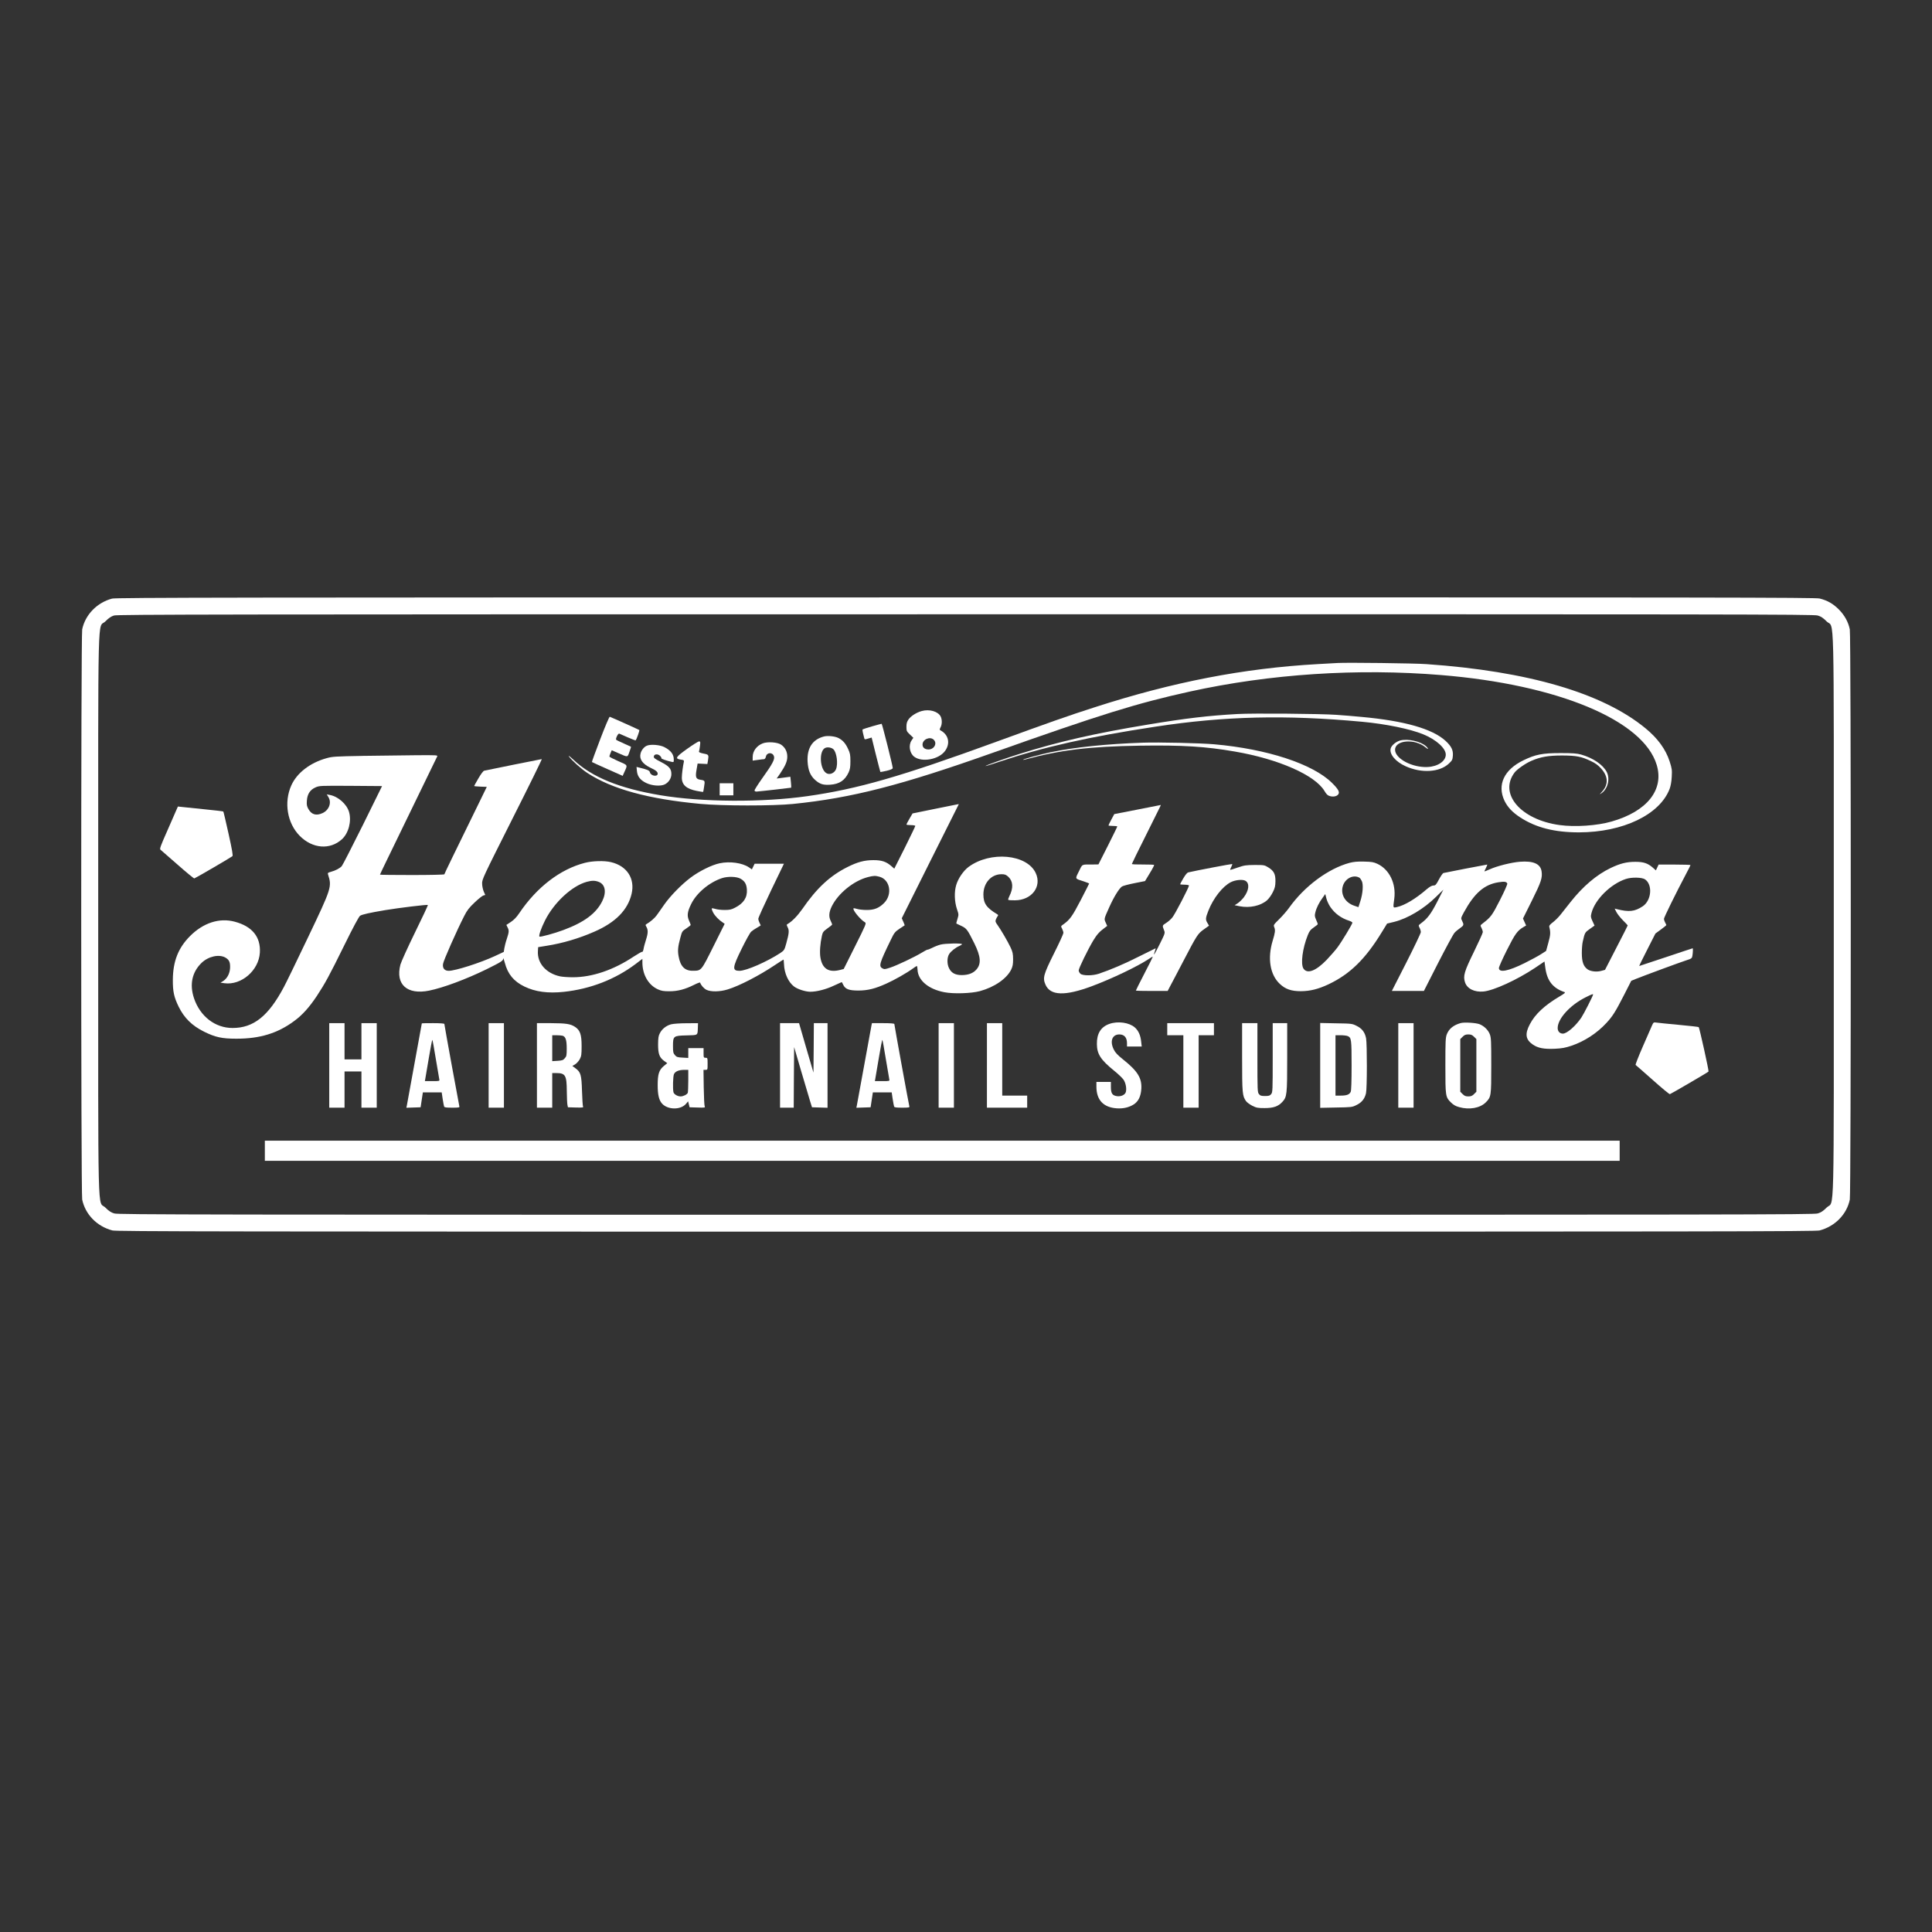 <?xml version="1.0" standalone="no"?>
<!DOCTYPE svg PUBLIC "-//W3C//DTD SVG 20010904//EN"
 "http://www.w3.org/TR/2001/REC-SVG-20010904/DTD/svg10.dtd">
<svg version="1.0" xmlns="http://www.w3.org/2000/svg"
 width="2400pt" height="2400pt" viewBox="0 0 2400 2400"
 preserveAspectRatio="xMidYMid meet">
<rect x="0" y="0" width="2400" height="2400" fill="#333333" stroke="none"/>
<g transform="translate(0,2400) scale(0.1,-0.1)"
fill="#fff" stroke="none">




<path d="M1392 16564 c-187 -50 -333 -200 -371 -382 -16 -75 -16 -7009 0
-7084 39 -185 184 -333 375 -383 52 -13 1239 -15 10604 -15 9366 0 10552 2
10604 15 190 50 337 199 375 383 16 75 16 7009 0 7084 -19 92 -66 177 -138
249 -71 70 -138 109 -236 134 -53 13 -1169 15 -10610 14 -9098 0 -10557 -2
-10603 -15z m21188 -210 c41 -12 67 -29 111 -73 99 -99 89 305 89 -3641 0
-3946 10 -3542 -89 -3641 -44 -44 -70 -61 -111 -73 -49 -15 -991 -16 -10580
-16 -9589 0 -10531 1 -10580 16 -41 12 -67 29 -111 73 -99 99 -89 -305 -89
3641 0 3946 -10 3542 89 3641 42 42 71 62 107 73 43 13 1230 15 10580 15 9594
1 10535 0 10584 -15z"/>// box around logo
<path d="M16615 15764 c-33 -2 -145 -8 -250 -14 -919 -52 -1792 -221 -2770
-537 -333 -107 -553 -185 -1220 -428 -1186 -433 -1724 -587 -2345 -675 -563
-80 -1310 -75 -1825 11 -509 85 -852 225 -1081 441 -43 40 -68 59 -57 42 35
-49 152 -155 228 -205 304 -201 764 -326 1405 -385 275 -26 902 -26 1150 -1
731 74 1343 231 2495 640 1328 471 1777 611 2435 756 993 219 2084 291 3125
205 1446 -118 2508 -561 2675 -1115 94 -310 -119 -578 -559 -704 -179 -52
-456 -71 -648 -44 -482 66 -759 390 -557 654 30 39 134 112 206 143 114 50
214 67 383 67 180 -1 240 -13 361 -71 50 -23 87 -50 122 -89 92 -101 95 -203
9 -294 -29 -31 -30 -32 -6 -17 80 51 113 179 69 265 -46 91 -171 176 -320 218
-52 14 -102 18 -255 18 -224 0 -311 -17 -461 -90 -240 -116 -328 -305 -235
-502 39 -80 98 -143 194 -206 196 -128 427 -187 732 -187 547 1 1004 220 1126
541 13 35 23 88 26 149 5 87 2 103 -26 191 -49 151 -147 286 -299 411 -531
438 -1458 710 -2722 798 -150 11 -983 21 -1105 14z"/>// one of the whisps
<path d="M11449 15167 c-67 -19 -135 -63 -164 -105 -19 -28 -25 -49 -25 -91 0
-51 3 -57 43 -95 l43 -41 -23 -34 c-39 -58 -24 -156 32 -200 96 -75 308 -36
385 71 67 92 44 199 -53 253 -17 9 -17 12 -3 40 20 38 20 97 1 135 -33 63
-140 94 -236 67z m151 -357 c45 -45 4 -120 -66 -120 -45 0 -74 23 -74 60 0 66
94 106 140 60z"/>// the 8
<path d="M15370 15130 c-358 -20 -640 -53 -1110 -131 -659 -109 -1112 -212
-1600 -366 -187 -59 -423 -143 -417 -149 2 -2 77 21 168 52 543 182 1122 313
1949 438 854 130 1612 148 2560 60 294 -27 596 -89 760 -156 160 -65 280 -173
280 -252 0 -81 -98 -148 -225 -154 -191 -10 -405 104 -405 214 0 122 246 141
378 30 36 -31 44 -21 9 12 -66 62 -228 99 -325 73 -53 -15 -109 -63 -117 -101
-16 -71 62 -163 187 -219 196 -89 422 -75 537 34 40 38 45 47 49 97 5 70 -18
117 -91 185 -164 150 -513 249 -1042 297 -93 9 -235 21 -315 26 -193 14 -1035
21 -1230 10z"/>
<path d="M7457 14819 c-59 -155 -106 -283 -104 -285 2 -2 89 -42 193 -88 l189
-84 21 47 c42 92 47 83 -76 136 -60 27 -110 52 -110 57 0 5 6 24 14 43 l15 35
83 -36 c121 -53 112 -54 137 16 13 34 21 63 19 64 -1 1 -43 20 -91 41 -48 21
-90 42 -93 46 -9 15 25 81 38 76 7 -3 55 -24 107 -47 51 -22 95 -39 97 -37 12
12 51 123 46 128 -5 5 -319 146 -367 165 -6 3 -59 -122 -118 -277z"/>
<path d="M10833 14977 c-61 -18 -114 -35 -117 -38 -3 -3 -2 -21 3 -40 5 -19
12 -46 15 -61 6 -26 6 -26 50 -13 l44 13 52 -211 c29 -117 55 -214 56 -216 2
-2 38 4 79 14 53 13 75 24 75 34 0 28 -132 551 -138 550 -4 0 -57 -15 -119
-32z"/>
<path d="M10235 14851 c-142 -37 -211 -143 -203 -310 6 -109 34 -177 95 -231
58 -51 99 -64 187 -58 114 8 182 54 228 153 18 40 22 67 22 140 0 77 -4 99
-28 150 -32 70 -66 109 -120 137 -43 22 -134 32 -181 19z m117 -158 c42 -38
61 -181 33 -249 -19 -46 -73 -71 -113 -52 -89 42 -103 283 -19 318 29 12 76 4
99 -17z"/>
<path d="M8538 14699 c-144 -103 -157 -123 -83 -135 39 -5 44 -9 40 -28 -12
-52 -25 -155 -25 -196 0 -90 57 -140 185 -165 43 -8 79 -14 80 -12 1 1 7 31
12 67 12 73 11 75 -49 84 -53 9 -62 31 -45 126 l13 75 61 -3 60 -3 7 38 c12
78 12 79 -55 92 -42 9 -59 16 -56 25 3 7 8 38 12 69 7 51 5 57 -11 57 -11 0
-76 -41 -146 -91z"/>
<path d="M9476 14766 c-76 -29 -126 -96 -126 -170 l0 -45 33 5 c78 11 93 12
108 13 10 1 19 13 23 31 11 55 82 59 100 6 14 -37 -19 -98 -143 -271 -55 -77
-99 -147 -98 -155 2 -9 12 -14 27 -13 66 5 425 46 428 48 2 2 1 33 -3 70 l-7
66 -37 -5 c-20 -3 -58 -8 -84 -11 l-49 -6 42 60 c67 100 90 153 90 211 0 63
-27 115 -76 149 -44 31 -167 40 -228 17z"/>
<path d="M14195 14774 c-446 -15 -843 -56 -1146 -119 -128 -27 -329 -82 -339
-92 -3 -3 6 -3 20 1 444 120 799 163 1430 173 527 8 819 -10 1180 -73 542 -93
993 -292 1112 -488 25 -43 41 -58 67 -65 43 -13 88 -4 106 22 20 28 -1 65 -79
142 -238 235 -804 421 -1461 479 -166 15 -690 27 -890 20z"/>
<path d="M8034 14736 c-35 -15 -68 -57 -77 -98 -17 -68 25 -128 121 -174 70
-33 92 -52 92 -75 0 -42 -85 -29 -96 16 -6 25 -30 35 -138 61 l-29 7 5 -51 c6
-67 42 -113 114 -148 73 -36 182 -44 234 -17 48 25 80 76 80 127 0 66 -27 97
-129 150 -78 40 -92 51 -89 69 4 31 50 35 78 7 11 -11 19 -24 16 -29 -5 -7 60
-30 127 -45 26 -6 27 -4 27 29 0 65 -38 114 -119 155 -56 28 -172 37 -217 16z"/>
<path d="M4510 14610 c-347 -6 -381 -8 -455 -29 -204 -57 -367 -183 -436 -337
-95 -211 -51 -471 105 -628 158 -159 375 -176 523 -42 83 75 122 224 89 339
-28 98 -136 193 -239 212 l-38 7 22 -36 c40 -69 6 -160 -75 -197 -78 -35 -136
-19 -175 51 -19 34 -23 52 -19 103 5 83 41 137 108 166 48 21 62 21 438 19
l388 -3 -240 -487 c-133 -267 -250 -496 -261 -508 -25 -27 -76 -54 -134 -70
-38 -10 -42 -14 -36 -33 49 -153 45 -166 -251 -786 -135 -284 -269 -559 -297
-611 -192 -362 -377 -510 -638 -510 -217 0 -403 144 -479 369 -57 171 -25 323
92 438 85 83 219 113 299 67 47 -28 60 -58 57 -130 -4 -70 -38 -132 -89 -163
l-30 -18 49 -7 c210 -28 426 158 440 379 12 195 -94 327 -311 385 -190 52
-392 -13 -557 -179 -146 -147 -211 -312 -213 -541 -1 -147 14 -216 72 -335 69
-141 167 -237 316 -311 140 -69 222 -87 400 -87 292 -1 514 67 720 220 102 75
186 169 279 308 104 158 153 247 345 637 109 222 180 353 194 362 27 17 117
37 312 70 176 29 523 71 530 64 3 -3 -69 -157 -160 -342 -91 -186 -172 -365
-181 -399 -64 -246 83 -378 357 -323 179 37 458 141 714 266 183 91 205 105
206 132 0 13 9 -11 20 -52 36 -140 111 -231 243 -295 136 -66 292 -87 491 -66
331 36 637 155 891 346 l84 64 0 -44 c0 -153 75 -283 195 -336 40 -18 68 -23
140 -23 104 0 196 24 309 81 39 20 72 31 73 27 11 -34 47 -74 79 -90 56 -27
167 -25 264 5 144 44 390 171 587 303 56 37 104 68 106 68 2 0 4 -26 6 -57 4
-114 53 -223 125 -278 43 -33 142 -65 202 -65 79 0 197 30 293 76 51 24 95 44
97 44 2 0 10 -15 19 -34 26 -54 71 -71 190 -71 117 1 206 23 347 87 97 43 252
131 327 186 24 18 47 32 50 32 4 0 8 -21 9 -46 5 -133 137 -243 334 -280 114
-22 333 -15 441 14 180 49 332 154 388 267 19 41 24 65 24 130 -1 69 -5 90
-33 149 -34 72 -118 216 -163 279 -24 32 -26 43 -18 65 6 14 15 33 22 41 9 11
8 16 -7 25 -132 79 -170 134 -170 246 1 142 97 250 224 250 43 0 56 -5 86 -32
59 -55 64 -140 13 -240 -11 -22 -18 -43 -14 -46 4 -4 41 -7 83 -6 208 1 337
170 258 339 -109 234 -563 276 -834 76 -63 -47 -129 -142 -153 -223 -27 -87
-23 -210 10 -306 21 -61 21 -65 5 -117 -10 -30 -16 -56 -13 -58 2 -1 30 -14
61 -29 66 -31 77 -47 162 -218 80 -162 87 -254 25 -324 -40 -46 -99 -68 -180
-69 -81 0 -130 25 -159 84 -27 51 -27 133 0 176 21 35 81 83 130 103 16 7 30
16 30 21 0 14 -210 10 -266 -5 -28 -7 -74 -25 -103 -40 -29 -14 -55 -25 -59
-23 -4 1 -35 -15 -69 -36 -88 -54 -315 -162 -397 -188 -63 -21 -71 -21 -95 -8
-47 27 -36 64 104 352 43 90 52 101 108 139 34 23 63 42 65 43 1 1 -6 21 -17
45 l-19 43 354 709 355 709 -33 -6 c-18 -4 -148 -30 -288 -58 l-254 -52 -38
-65 c-21 -36 -38 -68 -38 -72 0 -5 25 -8 55 -8 30 0 55 -5 55 -10 0 -6 -59
-127 -130 -271 l-131 -260 -33 29 c-66 58 -121 77 -226 77 -111 0 -198 -23
-325 -87 -215 -108 -379 -260 -559 -521 -60 -85 -127 -154 -183 -186 -13 -7
-13 -12 2 -41 20 -39 17 -74 -18 -200 -22 -81 -26 -86 -71 -117 -165 -109
-426 -223 -510 -223 -93 0 -89 39 28 276 51 104 104 199 117 210 13 12 45 34
72 49 26 15 47 28 47 30 0 1 -7 16 -15 31 -8 16 -15 39 -15 51 0 13 72 171
159 353 l159 330 -182 0 -182 0 -17 -35 -17 -35 -36 25 c-83 56 -236 78 -364
51 -97 -20 -255 -98 -362 -179 -114 -86 -251 -226 -328 -336 -36 -51 -77 -111
-93 -132 -24 -34 -80 -82 -127 -109 -12 -7 -13 -13 -4 -27 26 -42 26 -81 0
-163 -14 -44 -29 -98 -32 -120 -4 -22 -11 -37 -16 -34 -5 3 -52 -24 -106 -59
-249 -166 -515 -257 -756 -257 -58 0 -129 5 -158 11 -174 37 -286 164 -276
315 l3 48 105 17 c199 31 404 92 593 175 264 115 416 270 463 471 44 190 -58
346 -256 393 -83 20 -231 16 -326 -9 -305 -79 -595 -301 -813 -624 -34 -51
-66 -84 -105 -110 l-56 -37 15 -30 c20 -39 19 -57 -9 -142 -14 -40 -27 -93
-31 -118 l-7 -45 -111 -52 c-184 -85 -491 -183 -573 -183 -51 0 -78 31 -71 84
4 40 173 421 264 598 36 71 61 103 130 168 46 44 95 83 108 86 l23 6 -19 43
c-10 24 -20 68 -20 98 -2 53 10 77 374 801 207 410 372 746 367 746 -8 0 -670
-134 -715 -144 -12 -3 -40 -40 -72 -95 -29 -50 -53 -93 -53 -95 0 -3 35 -6 79
-8 l78 -3 -73 -150 c-338 -690 -454 -929 -454 -936 0 -5 -179 -9 -400 -9 -220
0 -400 2 -400 5 0 3 38 82 84 177 160 331 618 1273 627 1291 9 16 -6 17 -268
15 -153 -1 -447 -5 -653 -8z m6415 -1501 c132 -36 164 -220 57 -327 -62 -62
-123 -87 -217 -86 -44 0 -97 6 -118 13 -21 7 -41 10 -44 7 -17 -16 86 -142
143 -174 18 -10 9 -31 -123 -295 l-142 -284 -45 -12 c-143 -36 -222 15 -245
157 -10 64 -3 168 19 267 10 44 17 55 66 90 31 22 58 43 60 47 3 4 -5 26 -17
49 -26 53 -22 107 14 181 80 161 271 316 447 362 68 18 94 19 145 5z m-1725
-25 c52 -30 73 -66 78 -133 7 -100 -41 -173 -148 -227 -46 -24 -68 -28 -130
-28 -41 0 -92 6 -113 13 -21 7 -41 10 -45 6 -3 -3 4 -26 17 -51 23 -43 71 -92
120 -124 l23 -16 -139 -279 c-155 -310 -149 -303 -256 -304 -100 -2 -155 54
-177 179 -13 72 -9 118 22 233 20 76 22 80 74 114 30 20 54 39 54 43 0 4 -9
29 -21 55 -27 61 -20 110 28 207 67 136 225 268 383 320 71 23 183 20 230 -8z
m-1760 -40 c79 -32 96 -128 41 -239 -75 -151 -223 -262 -482 -358 -108 -41
-289 -90 -298 -82 -11 12 21 104 69 200 113 225 336 431 520 481 63 17 103 17
150 -2z"/>
<path d="M8940 14195 l0 -75 85 0 85 0 0 75 0 75 -85 0 -85 0 0 -75z"/>
<path d="M14124 13942 l-282 -55 -36 -67 c-20 -37 -36 -70 -36 -74 0 -3 25 -6
55 -6 30 0 55 -3 54 -7 0 -5 -53 -112 -117 -240 l-117 -231 -67 -1 c-148 0
-129 9 -176 -86 -48 -97 -52 -88 61 -124 37 -13 67 -24 67 -26 0 -2 -47 -95
-105 -207 -106 -203 -135 -244 -219 -303 -28 -20 -29 -21 -12 -52 9 -18 16
-41 16 -52 0 -11 -52 -126 -117 -255 -132 -265 -142 -305 -105 -389 60 -136
241 -142 572 -19 255 95 576 249 718 344 23 16 42 26 42 22 0 -4 -47 -99 -105
-210 -58 -112 -105 -206 -105 -209 0 -3 89 -5 198 -5 l197 0 33 63 c19 34 92
175 164 312 168 322 178 337 254 391 l63 45 -19 32 c-27 43 -25 63 11 154 61
155 176 302 278 354 58 30 152 38 185 16 51 -34 41 -118 -23 -204 -20 -26 -54
-59 -75 -73 l-39 -25 64 -13 c123 -24 257 5 337 73 24 21 54 63 73 101 27 54
32 77 33 137 1 90 -20 129 -89 172 -47 29 -52 30 -169 30 -110 -1 -129 -4
-211 -32 -49 -18 -91 -30 -93 -28 -2 2 4 17 13 35 9 18 14 34 12 37 -4 3 -448
-81 -545 -104 -15 -3 -36 -29 -62 -73 -22 -38 -40 -71 -40 -74 0 -3 25 -6 55
-6 30 0 55 -5 55 -10 0 -22 -174 -358 -206 -396 -18 -23 -54 -55 -79 -70 -48
-30 -48 -31 -24 -92 13 -31 11 -38 -51 -163 -67 -135 -90 -170 -65 -99 8 22
12 40 10 40 -2 0 -93 -45 -202 -100 -181 -92 -360 -168 -503 -216 -77 -26
-200 -26 -229 0 -12 11 -21 29 -21 41 0 27 113 258 181 372 47 77 78 111 144
159 l29 22 -18 40 c-22 48 -23 44 43 191 57 128 123 235 159 259 13 8 83 27
155 41 l131 26 59 98 c33 53 57 100 54 103 -3 3 -66 5 -141 5 -75 -1 -136 2
-136 6 0 4 80 168 178 363 207 415 186 370 175 369 -4 0 -135 -26 -289 -57z"/>
<path d="M2191 13938 c-10 -24 -62 -142 -115 -263 -80 -180 -95 -221 -83 -230
7 -5 103 -89 212 -185 109 -96 203 -174 209 -172 17 5 459 263 473 276 9 8 -3
76 -48 280 -33 149 -62 272 -65 275 -2 3 -105 15 -227 27 -122 12 -248 25
-280 29 l-57 6 -19 -43z"/>
<path d="M16763 13281 c-265 -72 -560 -291 -751 -560 -26 -36 -80 -99 -121
-139 -72 -71 -73 -73 -61 -102 14 -34 10 -67 -20 -165 -67 -219 -33 -424 88
-537 70 -66 143 -91 262 -91 117 1 216 26 344 86 266 126 458 314 660 645 l67
109 87 21 c169 42 369 161 522 312 l90 88 -77 -151 c-78 -151 -120 -207 -201
-267 -33 -25 -33 -25 -18 -55 9 -16 16 -41 16 -54 0 -13 -81 -183 -180 -378
l-180 -353 199 0 199 0 177 348 c98 191 189 360 204 375 14 16 45 42 69 58 47
33 49 41 25 90 -17 33 -16 34 21 104 131 240 253 347 430 375 74 12 101 8 110
-16 3 -9 -36 -97 -91 -205 -98 -192 -113 -212 -213 -289 -33 -25 -33 -26 -16
-57 9 -18 16 -41 16 -52 0 -11 -50 -121 -111 -246 -119 -243 -136 -299 -110
-378 26 -79 117 -124 228 -114 128 12 416 144 639 292 l120 81 11 -81 c22
-160 94 -250 237 -299 16 -5 3 -17 -65 -57 -183 -109 -299 -217 -364 -341 -65
-122 -54 -193 38 -255 64 -43 138 -57 272 -51 88 4 129 12 205 37 161 54 317
155 436 284 76 82 112 139 219 348 l89 175 56 23 c112 45 557 209 626 231 69
22 72 25 78 59 6 39 8 91 3 91 -2 0 -151 -49 -332 -110 -180 -60 -330 -110
-332 -110 -2 0 42 91 99 202 l102 201 68 50 c37 27 68 52 68 56 -1 3 -7 17
-15 31 -8 14 -14 34 -15 45 0 18 149 321 276 561 30 56 54 104 54 108 0 3 -89
6 -198 6 l-198 0 -17 -36 -17 -36 -37 33 c-64 56 -116 73 -218 73 -109 0 -189
-20 -310 -78 -172 -83 -341 -226 -495 -421 -47 -59 -103 -130 -125 -158 -23
-29 -64 -70 -92 -92 -40 -30 -51 -45 -47 -60 17 -68 15 -99 -12 -196 l-28
-102 -61 -39 c-33 -22 -126 -72 -206 -112 -201 -100 -319 -123 -319 -61 0 14
45 115 100 224 101 201 129 240 207 286 l31 18 -20 44 -19 43 111 223 c115
231 132 283 120 363 -14 93 -102 132 -269 119 -105 -8 -285 -53 -375 -94 -36
-16 -66 -28 -66 -25 0 3 9 23 20 44 11 22 17 40 14 40 -10 0 -526 -100 -544
-105 -8 -3 -33 -39 -55 -80 -35 -66 -43 -75 -69 -75 -19 0 -46 -15 -85 -48
-135 -117 -272 -199 -368 -220 -50 -11 -49 -15 -33 103 25 188 -60 364 -209
434 -48 22 -71 26 -166 28 -83 2 -128 -2 -182 -16z m127 -186 c5 -3 17 -20 26
-38 22 -42 14 -157 -18 -254 l-23 -72 -53 18 c-111 38 -170 138 -142 240 26
98 134 153 210 106z m3544 -18 c98 -65 82 -262 -27 -335 -100 -66 -170 -74
-321 -36 l-28 7 22 -44 c13 -24 49 -70 81 -102 33 -32 59 -61 59 -63 0 -3 -63
-128 -141 -278 l-141 -274 -44 -12 c-58 -17 -134 -8 -172 18 -52 37 -72 94
-72 203 0 52 5 114 11 139 26 115 27 117 88 160 l59 42 -25 54 c-23 50 -24 59
-13 102 42 166 238 361 427 423 72 24 198 21 237 -4z m-3907 -345 c56 -81 134
-139 236 -171 20 -7 37 -17 37 -23 0 -17 -133 -237 -186 -308 -27 -36 -87
-104 -133 -153 -134 -139 -242 -180 -289 -109 -37 57 -12 252 54 416 20 50 33
67 74 95 28 19 50 37 50 41 0 4 -9 29 -21 55 -18 41 -19 53 -9 92 13 55 47
123 91 182 l32 45 14 -55 c7 -29 30 -78 50 -107z m3263 -1086 c0 -15 -115
-241 -146 -287 -71 -105 -179 -199 -229 -199 -39 0 -65 28 -65 69 0 116 153
285 347 382 74 37 93 44 93 35z"/>
<path d="M13782 11281 c-106 -37 -158 -119 -156 -251 1 -124 47 -195 213 -330
50 -40 102 -90 117 -111 28 -40 41 -109 30 -153 -9 -36 -59 -60 -110 -53 -58
8 -76 34 -76 113 l0 64 -90 0 -90 0 0 -58 c0 -166 86 -258 251 -270 81 -6 153
11 212 48 58 37 89 99 95 194 8 134 -46 221 -228 366 -67 54 -95 83 -114 122
-52 103 -20 188 69 188 62 0 95 -39 95 -110 l0 -40 91 0 92 0 -7 61 c-8 79
-34 136 -79 176 -70 61 -209 81 -315 44z"/>
<path d="M18145 11291 c-89 -25 -145 -70 -172 -139 -16 -42 -18 -83 -18 -387
0 -383 1 -392 69 -460 31 -30 57 -46 102 -58 127 -36 259 -12 330 58 68 68 69
77 69 460 0 304 -2 345 -18 387 -20 52 -68 100 -125 124 -42 18 -191 28 -237
15z m166 -170 l29 -29 0 -327 0 -327 -29 -29 c-23 -23 -38 -29 -71 -29 -33 0
-48 6 -71 29 l-29 29 0 327 0 327 29 29 c23 23 38 29 71 29 33 0 48 -6 71 -29z"/>
<path d="M20521 11259 c-10 -24 -62 -143 -115 -263 -53 -121 -92 -222 -88
-225 5 -3 100 -87 212 -186 111 -99 207 -179 214 -177 16 5 476 273 480 281 6
9 -113 544 -122 552 -4 3 -115 16 -247 28 -132 12 -257 25 -277 28 -37 5 -38
4 -57 -38z"/>
<path d="M4090 10765 l0 -525 95 0 95 0 0 225 0 225 105 0 105 0 0 -225 0
-225 95 0 95 0 0 525 0 525 -95 0 -95 0 0 -225 0 -225 -105 0 -105 0 0 225 0
225 -95 0 -95 0 0 -525z"/>
<path d="M5240 11287 c0 -5 -180 -992 -186 -1020 l-6 -28 89 3 88 3 14 93 14
92 117 0 117 0 12 -81 c7 -44 15 -87 18 -95 4 -11 27 -14 100 -14 85 0 94 2
89 18 -6 22 -186 1008 -186 1022 0 6 -51 10 -140 10 -77 0 -140 -1 -140 -3z
m174 -442 c21 -126 40 -240 43 -252 5 -23 3 -23 -87 -23 l-92 0 5 28 c3 15 22
131 44 259 21 127 41 229 44 225 3 -4 23 -110 43 -237z"/>
<path d="M6070 10765 l0 -525 95 0 95 0 0 525 0 525 -95 0 -95 0 0 -525z"/>
<path d="M6670 10765 l0 -525 95 0 95 0 0 215 0 215 50 0 c113 0 130 -28 131
-222 1 -79 4 -156 8 -173 l6 -30 98 -3 c79 -2 97 0 90 10 -4 7 -10 94 -13 193
-6 205 -16 237 -82 285 l-38 28 34 20 c19 12 45 40 58 64 20 38 23 57 23 163
0 143 -18 197 -82 239 -57 37 -110 45 -300 46 l-173 0 0 -525z m318 369 c38
-11 52 -53 52 -158 0 -85 -2 -98 -24 -122 -20 -24 -32 -28 -90 -32 l-66 -4 0
161 0 161 53 0 c28 0 62 -3 75 -6z"/>
<path d="M8338 11276 c-61 -16 -113 -57 -140 -109 -19 -35 -22 -59 -23 -142 0
-117 16 -161 76 -205 l38 -27 -44 -36 c-59 -50 -75 -101 -75 -238 0 -118 16
-186 54 -228 70 -78 229 -81 296 -5 l28 33 9 -37 9 -37 98 -3 c92 -3 98 -2 90
15 -5 10 -10 116 -12 236 l-3 217 25 0 c26 0 26 1 26 75 0 73 -1 75 -25 75
-24 0 -25 3 -25 60 l0 60 -95 0 -95 0 0 -61 0 -61 -71 4 c-63 3 -74 7 -95 31
-21 25 -24 38 -24 111 0 127 5 130 168 134 147 4 137 -3 141 95 l2 57 -143 -1
c-81 0 -163 -6 -190 -13z m212 -700 c0 -74 -3 -142 -6 -151 -8 -21 -56 -45
-89 -45 -38 0 -82 26 -89 52 -10 41 -6 196 6 224 16 35 59 53 126 54 l52 0 0
-134z"/>
<path d="M9690 10765 l0 -525 85 0 85 0 2 377 3 376 89 -304 c50 -167 99 -335
111 -374 l22 -70 96 -3 97 -3 0 526 0 525 -85 0 -85 0 -2 -307 -3 -307 -90
307 -89 307 -118 0 -118 0 0 -525z"/>
<path d="M10826 11263 c-3 -16 -44 -239 -91 -498 -47 -258 -88 -483 -91 -498
l-6 -28 89 3 88 3 14 93 14 92 117 0 117 0 12 -81 c7 -44 15 -87 18 -95 4 -11
27 -14 100 -14 85 0 94 2 89 18 -7 22 -186 1007 -186 1021 0 7 -47 11 -139 11
l-139 0 -6 -27z m178 -418 c21 -126 40 -240 43 -252 5 -23 3 -23 -87 -23 l-92
0 5 28 c3 15 23 131 44 259 21 127 41 229 44 225 3 -4 23 -110 43 -237z"/>
<path d="M11660 10765 l0 -525 95 0 95 0 0 525 0 525 -95 0 -95 0 0 -525z"/>
<path d="M12260 10765 l0 -525 250 0 250 0 0 75 0 75 -155 0 -155 0 0 450 0
450 -95 0 -95 0 0 -525z"/>
<path d="M14500 11215 l0 -75 100 0 100 0 0 -450 0 -450 95 0 95 0 0 450 0
450 95 0 95 0 0 75 0 75 -290 0 -290 0 0 -75z"/>
<path d="M15430 10867 c0 -450 3 -481 49 -546 12 -16 47 -42 79 -58 50 -25 68
-28 152 -28 109 0 169 21 220 77 57 62 60 89 60 555 l0 423 -90 0 -90 0 0
-429 c0 -407 -1 -430 -19 -452 -16 -20 -28 -24 -76 -24 -48 0 -60 4 -76 24
-18 22 -19 45 -19 452 l0 429 -95 0 -95 0 0 -423z"/>
<path d="M16400 10765 l0 -527 198 4 c192 3 199 4 253 31 65 31 103 79 118
147 14 59 14 611 1 681 -14 75 -51 123 -119 156 -54 27 -61 28 -253 31 l-198
4 0 -527z m343 364 c44 -20 47 -42 47 -364 0 -202 -4 -312 -11 -328 -16 -34
-49 -47 -124 -47 l-65 0 0 375 0 375 65 0 c35 0 75 -5 88 -11z"/>
<path d="M17370 10765 l0 -525 95 0 95 0 0 525 0 525 -95 0 -95 0 0 -525z"/>
<path d="M3290 9705 l0 -125 8415 0 8415 0 0 125 0 125 -8415 0 -8415 0 0
-125z"/>
</g>
</svg>

